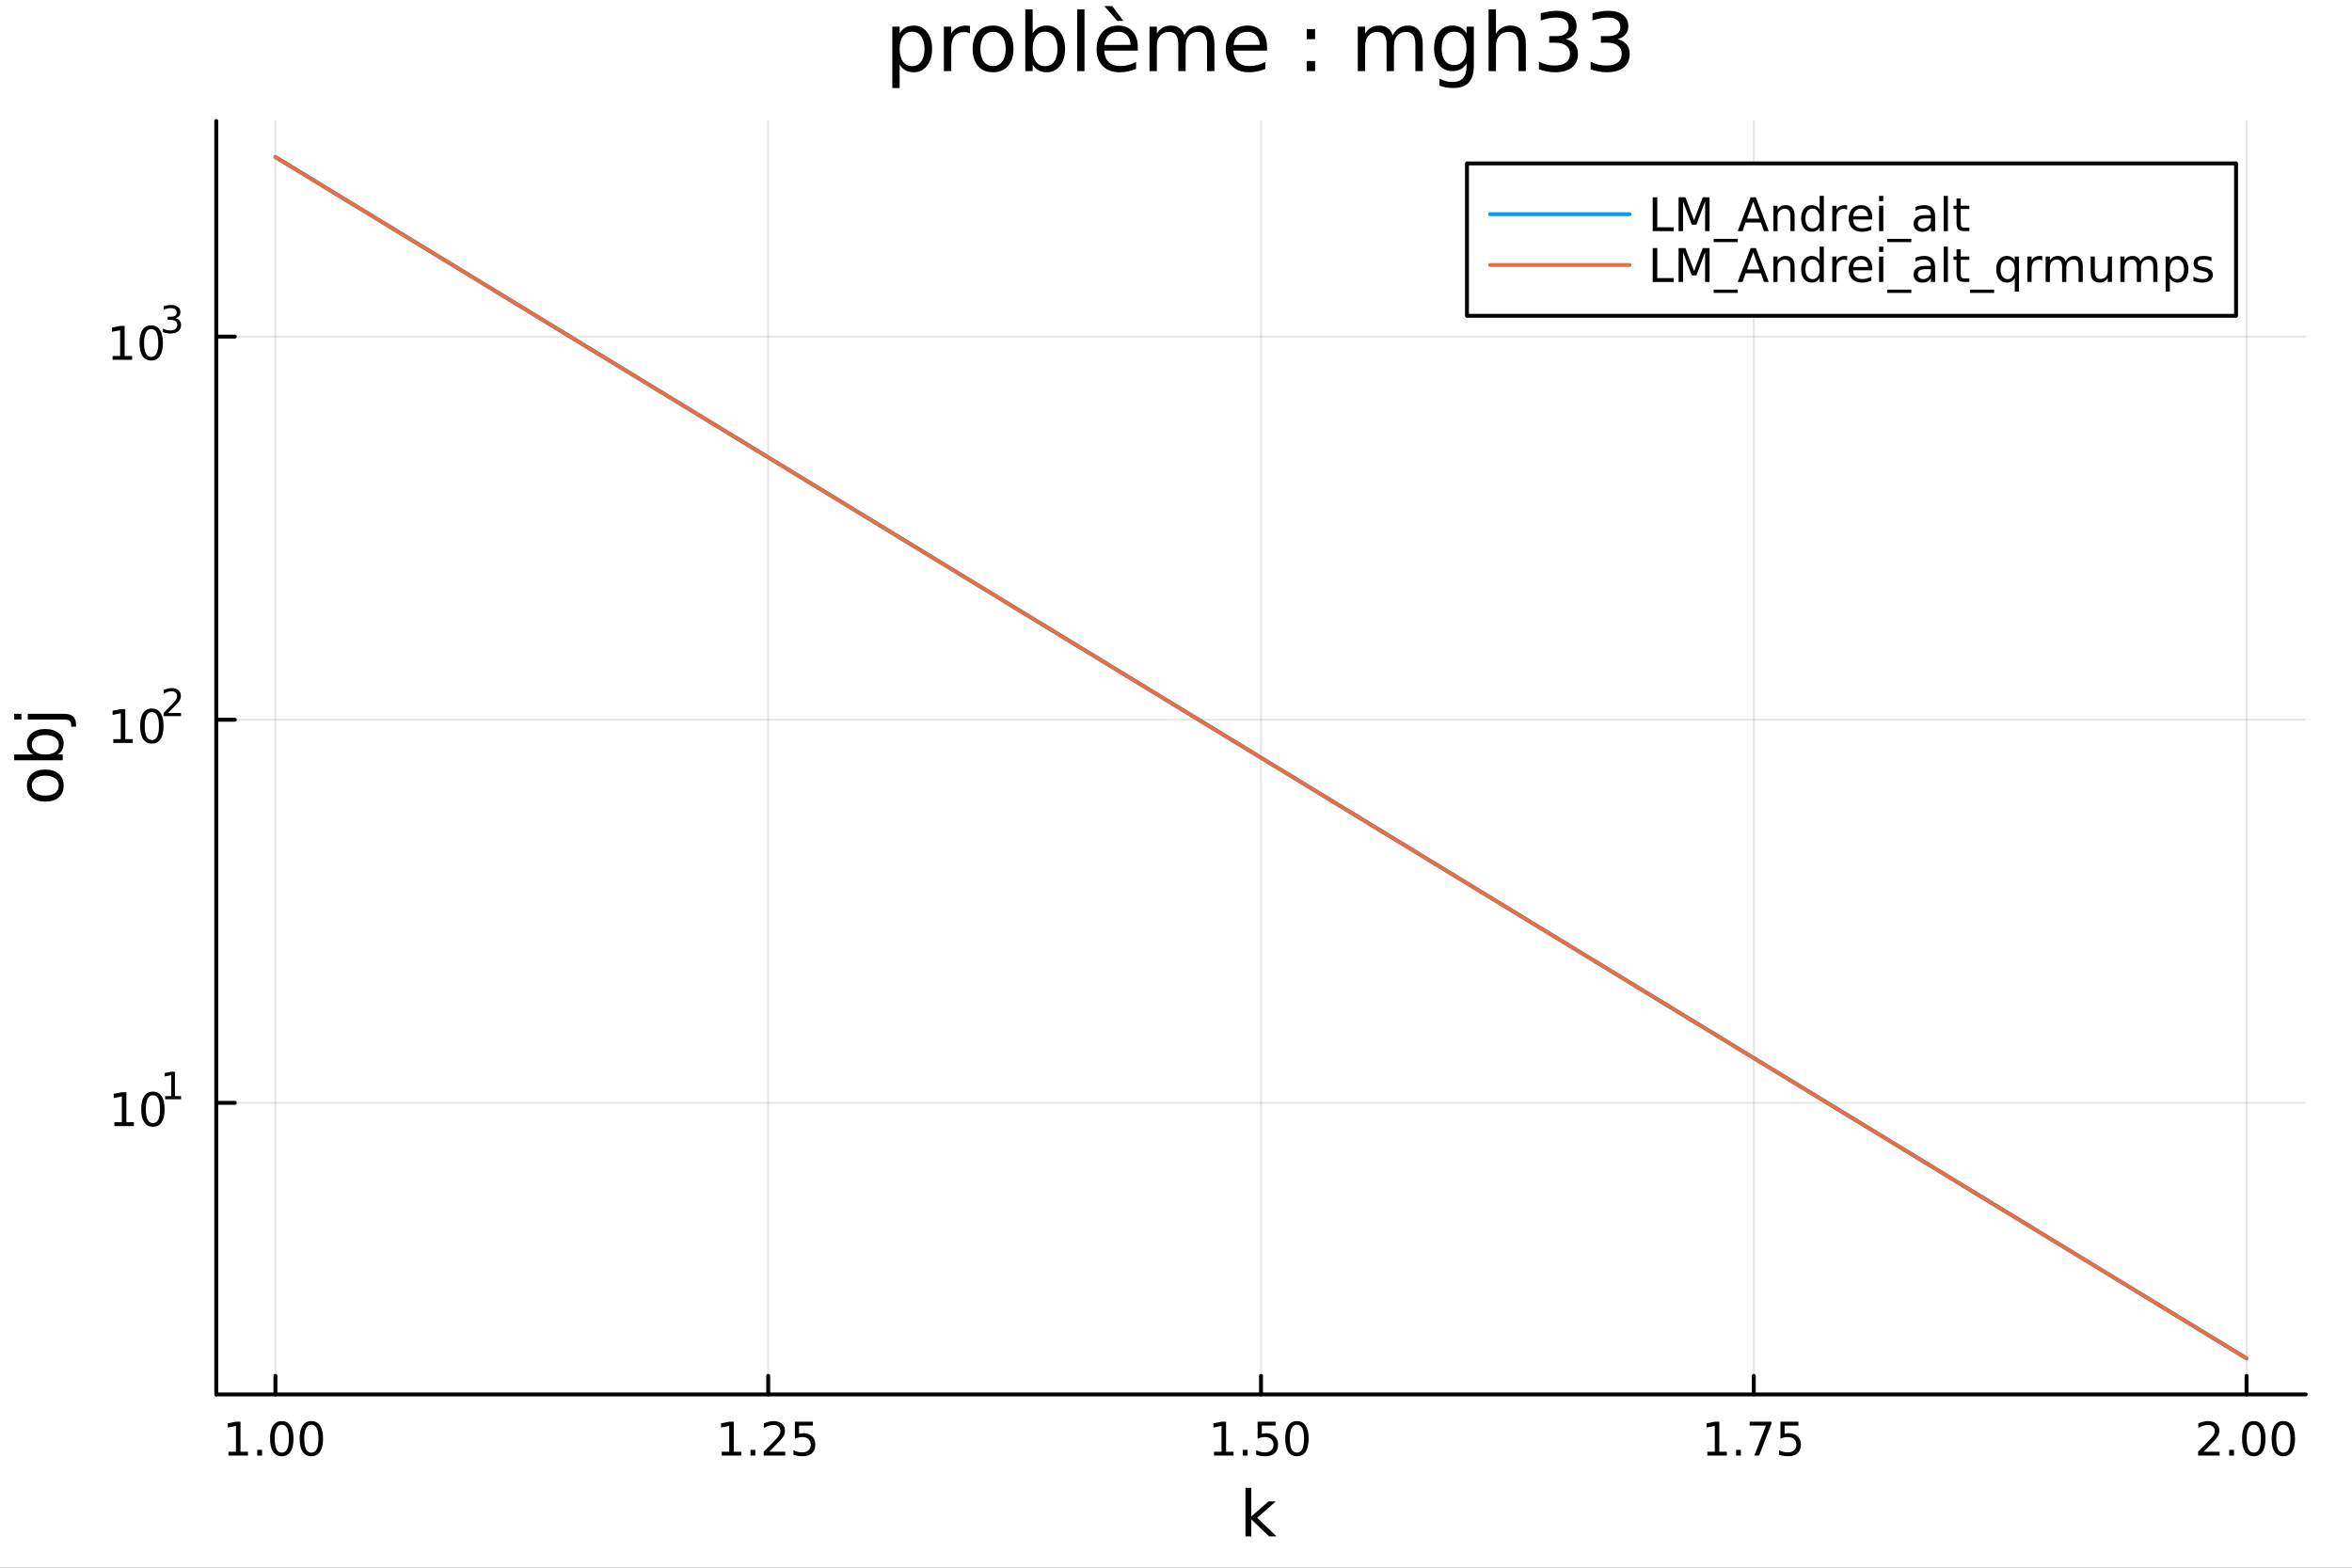 <?xml version="1.0" encoding="utf-8"?>
<svg xmlns="http://www.w3.org/2000/svg" xmlns:xlink="http://www.w3.org/1999/xlink" width="600" height="400" viewBox="0 0 2400 1600">
<rect x="0" y="0" width="2400" height="1600" fill="#333333" stroke="none"/>
<defs>
  <clipPath id="clip050">
    <rect x="0" y="0" width="2400" height="1600"/>
  </clipPath>
</defs>
<path clip-path="url(#clip050)" d="M0 1600 L2400 1600 L2400 0 L0 0  Z" fill="#ffffff" fill-rule="evenodd" fill-opacity="1"/>
<defs>
  <clipPath id="clip051">
    <rect x="480" y="0" width="1681" height="1600"/>
  </clipPath>
</defs>
<path clip-path="url(#clip050)" d="M220.716 1423.18 L2352.76 1423.18 L2352.76 123.472 L220.716 123.472  Z" fill="#ffffff" fill-rule="evenodd" fill-opacity="1"/>
<defs>
  <clipPath id="clip052">
    <rect x="220" y="123" width="2133" height="1301"/>
  </clipPath>
</defs>
<polyline clip-path="url(#clip052)" style="stroke:#000000; stroke-linecap:round; stroke-linejoin:round; stroke-width:2; stroke-opacity:0.1; fill:none" points="281.056,1423.18 281.056,123.472 "/>
<polyline clip-path="url(#clip052)" style="stroke:#000000; stroke-linecap:round; stroke-linejoin:round; stroke-width:2; stroke-opacity:0.1; fill:none" points="783.896,1423.18 783.896,123.472 "/>
<polyline clip-path="url(#clip052)" style="stroke:#000000; stroke-linecap:round; stroke-linejoin:round; stroke-width:2; stroke-opacity:0.1; fill:none" points="1286.74,1423.18 1286.74,123.472 "/>
<polyline clip-path="url(#clip052)" style="stroke:#000000; stroke-linecap:round; stroke-linejoin:round; stroke-width:2; stroke-opacity:0.1; fill:none" points="1789.58,1423.18 1789.58,123.472 "/>
<polyline clip-path="url(#clip052)" style="stroke:#000000; stroke-linecap:round; stroke-linejoin:round; stroke-width:2; stroke-opacity:0.1; fill:none" points="2292.42,1423.18 2292.42,123.472 "/>
<polyline clip-path="url(#clip050)" style="stroke:#000000; stroke-linecap:round; stroke-linejoin:round; stroke-width:4; stroke-opacity:1; fill:none" points="220.716,1423.18 2352.76,1423.18 "/>
<polyline clip-path="url(#clip050)" style="stroke:#000000; stroke-linecap:round; stroke-linejoin:round; stroke-width:4; stroke-opacity:1; fill:none" points="281.056,1423.18 281.056,1404.28 "/>
<polyline clip-path="url(#clip050)" style="stroke:#000000; stroke-linecap:round; stroke-linejoin:round; stroke-width:4; stroke-opacity:1; fill:none" points="783.896,1423.18 783.896,1404.28 "/>
<polyline clip-path="url(#clip050)" style="stroke:#000000; stroke-linecap:round; stroke-linejoin:round; stroke-width:4; stroke-opacity:1; fill:none" points="1286.74,1423.18 1286.74,1404.28 "/>
<polyline clip-path="url(#clip050)" style="stroke:#000000; stroke-linecap:round; stroke-linejoin:round; stroke-width:4; stroke-opacity:1; fill:none" points="1789.58,1423.18 1789.58,1404.28 "/>
<polyline clip-path="url(#clip050)" style="stroke:#000000; stroke-linecap:round; stroke-linejoin:round; stroke-width:4; stroke-opacity:1; fill:none" points="2292.42,1423.18 2292.42,1404.28 "/>
<path clip-path="url(#clip050)" d="M233.128 1481.64 L240.767 1481.64 L240.767 1455.28 L232.457 1456.95 L232.457 1452.69 L240.721 1451.02 L245.397 1451.02 L245.397 1481.64 L253.036 1481.64 L253.036 1485.58 L233.128 1485.58 L233.128 1481.64 Z" fill="#000000" fill-rule="nonzero" fill-opacity="1" /><path clip-path="url(#clip050)" d="M262.48 1479.7 L267.364 1479.7 L267.364 1485.58 L262.48 1485.58 L262.48 1479.7 Z" fill="#000000" fill-rule="nonzero" fill-opacity="1" /><path clip-path="url(#clip050)" d="M287.549 1454.1 Q283.938 1454.1 282.11 1457.66 Q280.304 1461.2 280.304 1468.33 Q280.304 1475.44 282.11 1479.01 Q283.938 1482.55 287.549 1482.55 Q291.184 1482.55 292.989 1479.01 Q294.818 1475.44 294.818 1468.33 Q294.818 1461.2 292.989 1457.66 Q291.184 1454.1 287.549 1454.1 M287.549 1450.39 Q293.359 1450.39 296.415 1455 Q299.494 1459.58 299.494 1468.33 Q299.494 1477.06 296.415 1481.67 Q293.359 1486.25 287.549 1486.25 Q281.739 1486.25 278.66 1481.67 Q275.605 1477.06 275.605 1468.33 Q275.605 1459.58 278.66 1455 Q281.739 1450.39 287.549 1450.39 Z" fill="#000000" fill-rule="nonzero" fill-opacity="1" /><path clip-path="url(#clip050)" d="M317.711 1454.1 Q314.1 1454.1 312.271 1457.66 Q310.466 1461.2 310.466 1468.33 Q310.466 1475.44 312.271 1479.01 Q314.1 1482.55 317.711 1482.55 Q321.345 1482.55 323.151 1479.01 Q324.98 1475.44 324.98 1468.33 Q324.98 1461.2 323.151 1457.66 Q321.345 1454.1 317.711 1454.1 M317.711 1450.39 Q323.521 1450.39 326.577 1455 Q329.656 1459.58 329.656 1468.33 Q329.656 1477.06 326.577 1481.67 Q323.521 1486.25 317.711 1486.25 Q311.901 1486.25 308.822 1481.67 Q305.767 1477.06 305.767 1468.33 Q305.767 1459.58 308.822 1455 Q311.901 1450.39 317.711 1450.39 Z" fill="#000000" fill-rule="nonzero" fill-opacity="1" /><path clip-path="url(#clip050)" d="M736.466 1481.64 L744.105 1481.64 L744.105 1455.28 L735.794 1456.95 L735.794 1452.69 L744.058 1451.02 L748.734 1451.02 L748.734 1481.64 L756.373 1481.64 L756.373 1485.58 L736.466 1485.58 L736.466 1481.64 Z" fill="#000000" fill-rule="nonzero" fill-opacity="1" /><path clip-path="url(#clip050)" d="M765.817 1479.7 L770.702 1479.7 L770.702 1485.58 L765.817 1485.58 L765.817 1479.7 Z" fill="#000000" fill-rule="nonzero" fill-opacity="1" /><path clip-path="url(#clip050)" d="M784.915 1481.64 L801.234 1481.64 L801.234 1485.58 L779.29 1485.58 L779.29 1481.64 Q781.952 1478.89 786.535 1474.26 Q791.141 1469.61 792.322 1468.27 Q794.567 1465.74 795.447 1464.01 Q796.35 1462.25 796.35 1460.56 Q796.35 1457.8 794.405 1456.07 Q792.484 1454.33 789.382 1454.33 Q787.183 1454.33 784.729 1455.09 Q782.299 1455.86 779.521 1457.41 L779.521 1452.69 Q782.345 1451.55 784.799 1450.97 Q787.252 1450.39 789.289 1450.39 Q794.66 1450.39 797.854 1453.08 Q801.049 1455.77 801.049 1460.26 Q801.049 1462.39 800.238 1464.31 Q799.451 1466.2 797.345 1468.8 Q796.766 1469.47 793.664 1472.69 Q790.563 1475.88 784.915 1481.64 Z" fill="#000000" fill-rule="nonzero" fill-opacity="1" /><path clip-path="url(#clip050)" d="M811.095 1451.02 L829.451 1451.02 L829.451 1454.96 L815.377 1454.96 L815.377 1463.43 Q816.396 1463.08 817.414 1462.92 Q818.433 1462.73 819.451 1462.73 Q825.238 1462.73 828.618 1465.9 Q831.998 1469.08 831.998 1474.49 Q831.998 1480.07 828.525 1483.17 Q825.053 1486.25 818.734 1486.25 Q816.558 1486.25 814.289 1485.88 Q812.044 1485.51 809.637 1484.77 L809.637 1480.07 Q811.72 1481.2 813.942 1481.76 Q816.164 1482.32 818.641 1482.32 Q822.646 1482.32 824.984 1480.21 Q827.322 1478.1 827.322 1474.49 Q827.322 1470.88 824.984 1468.77 Q822.646 1466.67 818.641 1466.67 Q816.766 1466.67 814.891 1467.08 Q813.039 1467.5 811.095 1468.38 L811.095 1451.02 Z" fill="#000000" fill-rule="nonzero" fill-opacity="1" /><path clip-path="url(#clip050)" d="M1238.81 1481.64 L1246.45 1481.64 L1246.45 1455.28 L1238.14 1456.95 L1238.14 1452.69 L1246.4 1451.02 L1251.08 1451.02 L1251.08 1481.64 L1258.72 1481.64 L1258.72 1485.58 L1238.81 1485.58 L1238.81 1481.64 Z" fill="#000000" fill-rule="nonzero" fill-opacity="1" /><path clip-path="url(#clip050)" d="M1268.16 1479.7 L1273.04 1479.7 L1273.04 1485.58 L1268.16 1485.58 L1268.16 1479.7 Z" fill="#000000" fill-rule="nonzero" fill-opacity="1" /><path clip-path="url(#clip050)" d="M1283.28 1451.02 L1301.63 1451.02 L1301.63 1454.96 L1287.56 1454.96 L1287.56 1463.43 Q1288.58 1463.08 1289.59 1462.92 Q1290.61 1462.73 1291.63 1462.73 Q1297.42 1462.73 1300.8 1465.9 Q1304.18 1469.08 1304.18 1474.49 Q1304.18 1480.07 1300.71 1483.17 Q1297.23 1486.25 1290.91 1486.25 Q1288.74 1486.25 1286.47 1485.88 Q1284.22 1485.51 1281.82 1484.77 L1281.82 1480.07 Q1283.9 1481.2 1286.12 1481.76 Q1288.34 1482.32 1290.82 1482.32 Q1294.83 1482.32 1297.16 1480.21 Q1299.5 1478.1 1299.5 1474.49 Q1299.5 1470.88 1297.16 1468.77 Q1294.83 1466.67 1290.82 1466.67 Q1288.95 1466.67 1287.07 1467.08 Q1285.22 1467.5 1283.28 1468.38 L1283.28 1451.02 Z" fill="#000000" fill-rule="nonzero" fill-opacity="1" /><path clip-path="url(#clip050)" d="M1323.39 1454.1 Q1319.78 1454.1 1317.95 1457.66 Q1316.15 1461.2 1316.15 1468.33 Q1316.15 1475.44 1317.95 1479.01 Q1319.78 1482.55 1323.39 1482.55 Q1327.02 1482.55 1328.83 1479.01 Q1330.66 1475.44 1330.66 1468.33 Q1330.66 1461.2 1328.83 1457.66 Q1327.02 1454.1 1323.39 1454.1 M1323.39 1450.39 Q1329.2 1450.39 1332.26 1455 Q1335.33 1459.58 1335.33 1468.33 Q1335.33 1477.06 1332.26 1481.67 Q1329.2 1486.25 1323.39 1486.25 Q1317.58 1486.25 1314.5 1481.67 Q1311.45 1477.06 1311.45 1468.33 Q1311.45 1459.58 1314.5 1455 Q1317.58 1450.39 1323.39 1450.39 Z" fill="#000000" fill-rule="nonzero" fill-opacity="1" /><path clip-path="url(#clip050)" d="M1742.15 1481.64 L1749.78 1481.64 L1749.78 1455.28 L1741.47 1456.95 L1741.47 1452.69 L1749.74 1451.02 L1754.41 1451.02 L1754.41 1481.64 L1762.05 1481.64 L1762.05 1485.58 L1742.15 1485.58 L1742.15 1481.64 Z" fill="#000000" fill-rule="nonzero" fill-opacity="1" /><path clip-path="url(#clip050)" d="M1771.5 1479.7 L1776.38 1479.7 L1776.38 1485.58 L1771.5 1485.58 L1771.5 1479.7 Z" fill="#000000" fill-rule="nonzero" fill-opacity="1" /><path clip-path="url(#clip050)" d="M1785.39 1451.02 L1807.61 1451.02 L1807.61 1453.01 L1795.06 1485.58 L1790.18 1485.58 L1801.98 1454.96 L1785.39 1454.96 L1785.39 1451.02 Z" fill="#000000" fill-rule="nonzero" fill-opacity="1" /><path clip-path="url(#clip050)" d="M1816.77 1451.02 L1835.13 1451.02 L1835.13 1454.96 L1821.06 1454.96 L1821.06 1463.43 Q1822.08 1463.08 1823.09 1462.92 Q1824.11 1462.73 1825.13 1462.73 Q1830.92 1462.73 1834.3 1465.9 Q1837.68 1469.08 1837.68 1474.49 Q1837.68 1480.07 1834.2 1483.17 Q1830.73 1486.25 1824.41 1486.25 Q1822.24 1486.25 1819.97 1485.88 Q1817.72 1485.51 1815.32 1484.77 L1815.32 1480.07 Q1817.4 1481.2 1819.62 1481.76 Q1821.84 1482.32 1824.32 1482.32 Q1828.33 1482.32 1830.66 1480.21 Q1833 1478.1 1833 1474.49 Q1833 1470.88 1830.66 1468.77 Q1828.33 1466.67 1824.32 1466.67 Q1822.45 1466.67 1820.57 1467.08 Q1818.72 1467.5 1816.77 1468.38 L1816.77 1451.02 Z" fill="#000000" fill-rule="nonzero" fill-opacity="1" /><path clip-path="url(#clip050)" d="M2248.57 1481.64 L2264.89 1481.64 L2264.89 1485.58 L2242.95 1485.58 L2242.95 1481.64 Q2245.61 1478.89 2250.19 1474.26 Q2254.8 1469.61 2255.98 1468.27 Q2258.23 1465.74 2259.11 1464.01 Q2260.01 1462.25 2260.01 1460.56 Q2260.01 1457.8 2258.06 1456.07 Q2256.14 1454.33 2253.04 1454.33 Q2250.84 1454.33 2248.39 1455.09 Q2245.96 1455.86 2243.18 1457.41 L2243.18 1452.69 Q2246 1451.55 2248.46 1450.97 Q2250.91 1450.39 2252.95 1450.39 Q2258.32 1450.39 2261.51 1453.08 Q2264.71 1455.77 2264.71 1460.26 Q2264.71 1462.39 2263.9 1464.31 Q2263.11 1466.2 2261 1468.8 Q2260.42 1469.47 2257.32 1472.69 Q2254.22 1475.88 2248.57 1481.64 Z" fill="#000000" fill-rule="nonzero" fill-opacity="1" /><path clip-path="url(#clip050)" d="M2274.71 1479.7 L2279.59 1479.7 L2279.59 1485.58 L2274.71 1485.58 L2274.71 1479.7 Z" fill="#000000" fill-rule="nonzero" fill-opacity="1" /><path clip-path="url(#clip050)" d="M2299.78 1454.1 Q2296.17 1454.1 2294.34 1457.66 Q2292.53 1461.2 2292.53 1468.33 Q2292.53 1475.44 2294.34 1479.01 Q2296.17 1482.55 2299.78 1482.55 Q2303.41 1482.55 2305.22 1479.01 Q2307.04 1475.44 2307.04 1468.33 Q2307.04 1461.2 2305.22 1457.66 Q2303.41 1454.1 2299.78 1454.1 M2299.78 1450.39 Q2305.59 1450.39 2308.64 1455 Q2311.72 1459.58 2311.72 1468.33 Q2311.72 1477.06 2308.64 1481.67 Q2305.59 1486.25 2299.78 1486.25 Q2293.97 1486.25 2290.89 1481.67 Q2287.83 1477.06 2287.83 1468.33 Q2287.83 1459.58 2290.89 1455 Q2293.97 1450.39 2299.78 1450.39 Z" fill="#000000" fill-rule="nonzero" fill-opacity="1" /><path clip-path="url(#clip050)" d="M2329.94 1454.1 Q2326.33 1454.1 2324.5 1457.66 Q2322.69 1461.2 2322.69 1468.33 Q2322.69 1475.44 2324.5 1479.01 Q2326.33 1482.55 2329.94 1482.55 Q2333.57 1482.55 2335.38 1479.01 Q2337.21 1475.44 2337.21 1468.33 Q2337.21 1461.2 2335.38 1457.66 Q2333.57 1454.1 2329.94 1454.1 M2329.94 1450.39 Q2335.75 1450.39 2338.8 1455 Q2341.88 1459.58 2341.88 1468.33 Q2341.88 1477.06 2338.8 1481.67 Q2335.75 1486.25 2329.94 1486.25 Q2324.13 1486.25 2321.05 1481.67 Q2317.99 1477.06 2317.99 1468.33 Q2317.99 1459.58 2321.05 1455 Q2324.13 1450.39 2329.94 1450.39 Z" fill="#000000" fill-rule="nonzero" fill-opacity="1" /><path clip-path="url(#clip050)" d="M1270.92 1518.52 L1276.81 1518.52 L1276.81 1547.77 L1294.28 1532.4 L1301.76 1532.4 L1282.85 1549.07 L1302.55 1568.04 L1294.92 1568.04 L1276.81 1550.63 L1276.81 1568.04 L1270.92 1568.04 L1270.92 1518.52 Z" fill="#000000" fill-rule="nonzero" fill-opacity="1" /><polyline clip-path="url(#clip052)" style="stroke:#000000; stroke-linecap:round; stroke-linejoin:round; stroke-width:2; stroke-opacity:0.1; fill:none" points="220.716,1125.58 2352.76,1125.58 "/>
<polyline clip-path="url(#clip052)" style="stroke:#000000; stroke-linecap:round; stroke-linejoin:round; stroke-width:2; stroke-opacity:0.1; fill:none" points="220.716,734.558 2352.76,734.558 "/>
<polyline clip-path="url(#clip052)" style="stroke:#000000; stroke-linecap:round; stroke-linejoin:round; stroke-width:2; stroke-opacity:0.1; fill:none" points="220.716,343.538 2352.76,343.538 "/>
<polyline clip-path="url(#clip050)" style="stroke:#000000; stroke-linecap:round; stroke-linejoin:round; stroke-width:4; stroke-opacity:1; fill:none" points="220.716,1423.18 220.716,123.472 "/>
<polyline clip-path="url(#clip050)" style="stroke:#000000; stroke-linecap:round; stroke-linejoin:round; stroke-width:4; stroke-opacity:1; fill:none" points="220.716,1125.58 239.613,1125.58 "/>
<polyline clip-path="url(#clip050)" style="stroke:#000000; stroke-linecap:round; stroke-linejoin:round; stroke-width:4; stroke-opacity:1; fill:none" points="220.716,734.558 239.613,734.558 "/>
<polyline clip-path="url(#clip050)" style="stroke:#000000; stroke-linecap:round; stroke-linejoin:round; stroke-width:4; stroke-opacity:1; fill:none" points="220.716,343.538 239.613,343.538 "/>
<path clip-path="url(#clip050)" d="M116.699 1145.37 L124.338 1145.37 L124.338 1119.01 L116.028 1120.67 L116.028 1116.41 L124.292 1114.75 L128.968 1114.75 L128.968 1145.37 L136.607 1145.37 L136.607 1149.31 L116.699 1149.31 L116.699 1145.37 Z" fill="#000000" fill-rule="nonzero" fill-opacity="1" /><path clip-path="url(#clip050)" d="M156.051 1117.83 Q152.44 1117.83 150.611 1121.39 Q148.806 1124.93 148.806 1132.06 Q148.806 1139.17 150.611 1142.73 Q152.44 1146.27 156.051 1146.27 Q159.685 1146.27 161.491 1142.73 Q163.32 1139.17 163.32 1132.06 Q163.32 1124.93 161.491 1121.39 Q159.685 1117.83 156.051 1117.83 M156.051 1114.12 Q161.861 1114.12 164.917 1118.73 Q167.995 1123.31 167.995 1132.06 Q167.995 1140.79 164.917 1145.39 Q161.861 1149.98 156.051 1149.98 Q150.241 1149.98 147.162 1145.39 Q144.107 1140.79 144.107 1132.06 Q144.107 1123.31 147.162 1118.73 Q150.241 1114.12 156.051 1114.12 Z" fill="#000000" fill-rule="nonzero" fill-opacity="1" /><path clip-path="url(#clip050)" d="M168.541 1118.7 L174.747 1118.7 L174.747 1097.28 L167.995 1098.63 L167.995 1095.17 L174.71 1093.82 L178.509 1093.82 L178.509 1118.7 L184.716 1118.7 L184.716 1121.9 L168.541 1121.9 L168.541 1118.7 Z" fill="#000000" fill-rule="nonzero" fill-opacity="1" /><path clip-path="url(#clip050)" d="M115.59 754.351 L123.229 754.351 L123.229 727.985 L114.918 729.652 L114.918 725.393 L123.182 723.726 L127.858 723.726 L127.858 754.351 L135.497 754.351 L135.497 758.286 L115.59 758.286 L115.59 754.351 Z" fill="#000000" fill-rule="nonzero" fill-opacity="1" /><path clip-path="url(#clip050)" d="M154.941 726.805 Q151.33 726.805 149.502 730.369 Q147.696 733.911 147.696 741.041 Q147.696 748.147 149.502 751.712 Q151.33 755.254 154.941 755.254 Q158.576 755.254 160.381 751.712 Q162.21 748.147 162.21 741.041 Q162.21 733.911 160.381 730.369 Q158.576 726.805 154.941 726.805 M154.941 723.101 Q160.752 723.101 163.807 727.707 Q166.886 732.291 166.886 741.041 Q166.886 749.767 163.807 754.374 Q160.752 758.957 154.941 758.957 Q149.131 758.957 146.053 754.374 Q142.997 749.767 142.997 741.041 Q142.997 732.291 146.053 727.707 Q149.131 723.101 154.941 723.101 Z" fill="#000000" fill-rule="nonzero" fill-opacity="1" /><path clip-path="url(#clip050)" d="M171.456 727.678 L184.716 727.678 L184.716 730.876 L166.886 730.876 L166.886 727.678 Q169.049 725.44 172.773 721.679 Q176.515 717.898 177.475 716.807 Q179.299 714.757 180.014 713.347 Q180.747 711.917 180.747 710.544 Q180.747 708.306 179.167 706.896 Q177.606 705.485 175.086 705.485 Q173.299 705.485 171.306 706.106 Q169.331 706.726 167.074 707.986 L167.074 704.15 Q169.368 703.228 171.362 702.758 Q173.356 702.288 175.011 702.288 Q179.374 702.288 181.97 704.469 Q184.565 706.651 184.565 710.3 Q184.565 712.03 183.907 713.591 Q183.267 715.133 181.556 717.24 Q181.086 717.785 178.565 720.4 Q176.045 722.995 171.456 727.678 Z" fill="#000000" fill-rule="nonzero" fill-opacity="1" /><path clip-path="url(#clip050)" d="M114.931 363.33 L122.57 363.33 L122.57 336.965 L114.26 338.631 L114.26 334.372 L122.524 332.705 L127.2 332.705 L127.2 363.33 L134.839 363.33 L134.839 367.265 L114.931 367.265 L114.931 363.33 Z" fill="#000000" fill-rule="nonzero" fill-opacity="1" /><path clip-path="url(#clip050)" d="M154.283 335.784 Q150.672 335.784 148.843 339.349 Q147.038 342.89 147.038 350.02 Q147.038 357.126 148.843 360.691 Q150.672 364.233 154.283 364.233 Q157.917 364.233 159.723 360.691 Q161.552 357.126 161.552 350.02 Q161.552 342.89 159.723 339.349 Q157.917 335.784 154.283 335.784 M154.283 332.08 Q160.093 332.08 163.149 336.687 Q166.227 341.27 166.227 350.02 Q166.227 358.747 163.149 363.353 Q160.093 367.937 154.283 367.937 Q148.473 367.937 145.394 363.353 Q142.339 358.747 142.339 350.02 Q142.339 341.27 145.394 336.687 Q148.473 332.08 154.283 332.08 Z" fill="#000000" fill-rule="nonzero" fill-opacity="1" /><path clip-path="url(#clip050)" d="M178.923 324.715 Q181.65 325.298 183.173 327.141 Q184.716 328.984 184.716 331.692 Q184.716 335.849 181.857 338.125 Q178.998 340.4 173.732 340.4 Q171.964 340.4 170.083 340.043 Q168.221 339.704 166.227 339.009 L166.227 335.341 Q167.807 336.263 169.688 336.733 Q171.569 337.203 173.619 337.203 Q177.192 337.203 179.054 335.792 Q180.935 334.382 180.935 331.692 Q180.935 329.21 179.186 327.818 Q177.456 326.407 174.352 326.407 L171.08 326.407 L171.08 323.285 L174.503 323.285 Q177.305 323.285 178.791 322.176 Q180.277 321.047 180.277 318.941 Q180.277 316.778 178.735 315.63 Q177.211 314.464 174.352 314.464 Q172.791 314.464 171.005 314.803 Q169.218 315.141 167.074 315.856 L167.074 312.471 Q169.237 311.869 171.117 311.568 Q173.017 311.267 174.691 311.267 Q179.017 311.267 181.537 313.242 Q184.057 315.198 184.057 318.546 Q184.057 320.878 182.722 322.495 Q181.387 324.094 178.923 324.715 Z" fill="#000000" fill-rule="nonzero" fill-opacity="1" /><path clip-path="url(#clip050)" d="M32.462 801.797 Q32.462 806.507 36.154 809.244 Q39.815 811.982 46.212 811.982 Q52.609 811.982 56.302 809.276 Q59.962 806.539 59.962 801.797 Q59.962 797.118 56.27 794.381 Q52.578 791.643 46.212 791.643 Q39.878 791.643 36.186 794.381 Q32.462 797.118 32.462 801.797 M27.497 801.797 Q27.497 794.158 32.462 789.797 Q37.427 785.437 46.212 785.437 Q54.965 785.437 59.962 789.797 Q64.927 794.158 64.927 801.797 Q64.927 809.467 59.962 813.828 Q54.965 818.156 46.212 818.156 Q37.427 818.156 32.462 813.828 Q27.497 809.467 27.497 801.797 Z" fill="#000000" fill-rule="nonzero" fill-opacity="1" /><path clip-path="url(#clip050)" d="M46.212 750.139 Q39.751 750.139 36.09 752.812 Q32.398 755.454 32.398 760.101 Q32.398 764.748 36.09 767.422 Q39.751 770.064 46.212 770.064 Q52.673 770.064 56.365 767.422 Q60.026 764.748 60.026 760.101 Q60.026 755.454 56.365 752.812 Q52.673 750.139 46.212 750.139 M33.767 770.064 Q30.584 768.218 29.056 765.417 Q27.497 762.584 27.497 758.669 Q27.497 752.176 32.653 748.134 Q37.809 744.06 46.212 744.06 Q54.615 744.06 59.771 748.134 Q64.927 752.176 64.927 758.669 Q64.927 762.584 63.399 765.417 Q61.84 768.218 58.657 770.064 L64.004 770.064 L64.004 775.952 L14.479 775.952 L14.479 770.064 L33.767 770.064 Z" fill="#000000" fill-rule="nonzero" fill-opacity="1" /><path clip-path="url(#clip050)" d="M28.356 734.352 L28.356 728.495 L64.641 728.495 Q71.452 728.495 74.508 731.105 Q77.563 733.684 77.563 739.445 L77.563 741.673 L72.598 741.673 L72.598 740.113 Q72.598 736.771 71.038 735.561 Q69.51 734.352 64.641 734.352 L28.356 734.352 M14.479 734.352 L14.479 728.495 L21.895 728.495 L21.895 734.352 L14.479 734.352 Z" fill="#000000" fill-rule="nonzero" fill-opacity="1" /><path clip-path="url(#clip050)" d="M918.002 65.77 L918.002 89.833 L910.508 89.833 L910.508 27.206 L918.002 27.206 L918.002 34.092 Q920.352 30.041 923.916 28.097 Q927.522 26.112 932.504 26.112 Q940.768 26.112 945.913 32.675 Q951.098 39.237 951.098 49.931 Q951.098 60.626 945.913 67.188 Q940.768 73.751 932.504 73.751 Q927.522 73.751 923.916 71.806 Q920.352 69.821 918.002 65.77 M943.361 49.931 Q943.361 41.708 939.958 37.05 Q936.596 32.35 930.681 32.35 Q924.767 32.35 921.364 37.05 Q918.002 41.708 918.002 49.931 Q918.002 58.155 921.364 62.854 Q924.767 67.512 930.681 67.512 Q936.596 67.512 939.958 62.854 Q943.361 58.155 943.361 49.931 Z" fill="#000000" fill-rule="nonzero" fill-opacity="1" /><path clip-path="url(#clip050)" d="M989.744 34.173 Q988.488 33.444 986.989 33.12 Q985.531 32.756 983.748 32.756 Q977.429 32.756 974.026 36.888 Q970.664 40.979 970.664 48.676 L970.664 72.576 L963.17 72.576 L963.17 27.206 L970.664 27.206 L970.664 34.254 Q973.013 30.122 976.781 28.138 Q980.548 26.112 985.936 26.112 Q986.705 26.112 987.637 26.234 Q988.569 26.315 989.703 26.517 L989.744 34.173 Z" fill="#000000" fill-rule="nonzero" fill-opacity="1" /><path clip-path="url(#clip050)" d="M1013.32 32.431 Q1007.32 32.431 1003.84 37.131 Q1000.36 41.789 1000.36 49.931 Q1000.36 58.074 1003.8 62.773 Q1007.28 67.431 1013.32 67.431 Q1019.27 67.431 1022.76 62.732 Q1026.24 58.033 1026.24 49.931 Q1026.24 41.87 1022.76 37.171 Q1019.27 32.431 1013.32 32.431 M1013.32 26.112 Q1023.04 26.112 1028.59 32.431 Q1034.14 38.751 1034.14 49.931 Q1034.14 61.071 1028.59 67.431 Q1023.04 73.751 1013.32 73.751 Q1003.56 73.751 998.008 67.431 Q992.498 61.071 992.498 49.931 Q992.498 38.751 998.008 32.431 Q1003.56 26.112 1013.32 26.112 Z" fill="#000000" fill-rule="nonzero" fill-opacity="1" /><path clip-path="url(#clip050)" d="M1079.07 49.931 Q1079.07 41.708 1075.66 37.05 Q1072.3 32.35 1066.39 32.35 Q1060.47 32.35 1057.07 37.05 Q1053.71 41.708 1053.71 49.931 Q1053.71 58.155 1057.07 62.854 Q1060.47 67.512 1066.39 67.512 Q1072.3 67.512 1075.66 62.854 Q1079.07 58.155 1079.07 49.931 M1053.71 34.092 Q1056.06 30.041 1059.62 28.097 Q1063.23 26.112 1068.21 26.112 Q1076.47 26.112 1081.62 32.675 Q1086.8 39.237 1086.8 49.931 Q1086.8 60.626 1081.62 67.188 Q1076.47 73.751 1068.21 73.751 Q1063.23 73.751 1059.62 71.806 Q1056.06 69.821 1053.71 65.77 L1053.71 72.576 L1046.21 72.576 L1046.21 9.544 L1053.71 9.544 L1053.71 34.092 Z" fill="#000000" fill-rule="nonzero" fill-opacity="1" /><path clip-path="url(#clip050)" d="M1099.16 9.544 L1106.61 9.544 L1106.61 72.576 L1099.16 72.576 L1099.16 9.544 Z" fill="#000000" fill-rule="nonzero" fill-opacity="1" /><path clip-path="url(#clip050)" d="M1161.02 48.028 L1161.02 51.673 L1126.75 51.673 Q1127.23 59.37 1131.36 63.421 Q1135.54 67.431 1142.95 67.431 Q1147.24 67.431 1151.25 66.378 Q1155.3 65.325 1159.27 63.218 L1159.27 70.267 Q1155.26 71.968 1151.05 72.86 Q1146.84 73.751 1142.5 73.751 Q1131.65 73.751 1125.29 67.431 Q1118.97 61.112 1118.97 50.337 Q1118.97 39.197 1124.96 32.675 Q1131 26.112 1141.21 26.112 Q1150.36 26.112 1155.67 32.026 Q1161.02 37.9 1161.02 48.028 M1153.56 45.84 Q1153.48 39.723 1150.12 36.077 Q1146.8 32.431 1141.29 32.431 Q1135.05 32.431 1131.28 35.956 Q1127.56 39.48 1126.99 45.88 L1153.56 45.84 M1134.89 6.222 L1146.31 21.373 L1140.11 21.373 L1126.91 6.222 L1134.89 6.222 Z" fill="#000000" fill-rule="nonzero" fill-opacity="1" /><path clip-path="url(#clip050)" d="M1208.57 35.915 Q1211.37 30.892 1215.26 28.502 Q1219.15 26.112 1224.41 26.112 Q1231.5 26.112 1235.35 31.095 Q1239.2 36.037 1239.2 45.192 L1239.2 72.576 L1231.7 72.576 L1231.7 45.435 Q1231.7 38.913 1229.4 35.753 Q1227.09 32.594 1222.35 32.594 Q1216.55 32.594 1213.19 36.442 Q1209.83 40.29 1209.83 46.934 L1209.83 72.576 L1202.34 72.576 L1202.34 45.435 Q1202.34 38.873 1200.03 35.753 Q1197.72 32.594 1192.9 32.594 Q1187.18 32.594 1183.82 36.482 Q1180.46 40.331 1180.46 46.934 L1180.46 72.576 L1172.97 72.576 L1172.97 27.206 L1180.46 27.206 L1180.46 34.254 Q1183.01 30.082 1186.58 28.097 Q1190.14 26.112 1195.04 26.112 Q1199.99 26.112 1203.43 28.624 Q1206.91 31.135 1208.57 35.915 Z" fill="#000000" fill-rule="nonzero" fill-opacity="1" /><path clip-path="url(#clip050)" d="M1292.87 48.028 L1292.87 51.673 L1258.6 51.673 Q1259.09 59.37 1263.22 63.421 Q1267.39 67.431 1274.81 67.431 Q1279.1 67.431 1283.11 66.378 Q1287.16 65.325 1291.13 63.218 L1291.13 70.267 Q1287.12 71.968 1282.91 72.86 Q1278.69 73.751 1274.36 73.751 Q1263.5 73.751 1257.14 67.431 Q1250.82 61.112 1250.82 50.337 Q1250.82 39.197 1256.82 32.675 Q1262.86 26.112 1273.06 26.112 Q1282.22 26.112 1287.53 32.026 Q1292.87 37.9 1292.87 48.028 M1285.42 45.84 Q1285.34 39.723 1281.98 36.077 Q1278.65 32.431 1273.14 32.431 Q1266.91 32.431 1263.14 35.956 Q1259.41 39.48 1258.85 45.88 L1285.42 45.84 Z" fill="#000000" fill-rule="nonzero" fill-opacity="1" /><path clip-path="url(#clip050)" d="M1333.38 62.287 L1341.93 62.287 L1341.93 72.576 L1333.38 72.576 L1333.38 62.287 M1333.38 29.677 L1341.93 29.677 L1341.93 39.966 L1333.38 39.966 L1333.38 29.677 Z" fill="#000000" fill-rule="nonzero" fill-opacity="1" /><path clip-path="url(#clip050)" d="M1421.12 35.915 Q1423.92 30.892 1427.81 28.502 Q1431.7 26.112 1436.96 26.112 Q1444.05 26.112 1447.9 31.095 Q1451.75 36.037 1451.75 45.192 L1451.75 72.576 L1444.26 72.576 L1444.26 45.435 Q1444.26 38.913 1441.95 35.753 Q1439.64 32.594 1434.9 32.594 Q1429.1 32.594 1425.74 36.442 Q1422.38 40.29 1422.38 46.934 L1422.38 72.576 L1414.89 72.576 L1414.89 45.435 Q1414.89 38.873 1412.58 35.753 Q1410.27 32.594 1405.45 32.594 Q1399.74 32.594 1396.37 36.482 Q1393.01 40.331 1393.01 46.934 L1393.01 72.576 L1385.52 72.576 L1385.52 27.206 L1393.01 27.206 L1393.01 34.254 Q1395.56 30.082 1399.13 28.097 Q1402.69 26.112 1407.59 26.112 Q1412.54 26.112 1415.98 28.624 Q1419.46 31.135 1421.12 35.915 Z" fill="#000000" fill-rule="nonzero" fill-opacity="1" /><path clip-path="url(#clip050)" d="M1496.47 49.364 Q1496.47 41.263 1493.11 36.806 Q1489.79 32.35 1483.75 32.35 Q1477.76 32.35 1474.39 36.806 Q1471.07 41.263 1471.07 49.364 Q1471.07 57.426 1474.39 61.882 Q1477.76 66.338 1483.75 66.338 Q1489.79 66.338 1493.11 61.882 Q1496.47 57.426 1496.47 49.364 M1503.92 66.945 Q1503.92 78.531 1498.78 84.162 Q1493.64 89.833 1483.02 89.833 Q1479.09 89.833 1475.61 89.225 Q1472.13 88.658 1468.84 87.443 L1468.84 80.192 Q1472.13 81.974 1475.33 82.825 Q1478.53 83.675 1481.85 83.675 Q1489.18 83.675 1492.83 79.827 Q1496.47 76.019 1496.47 68.282 L1496.47 64.596 Q1494.16 68.606 1490.56 70.591 Q1486.95 72.576 1481.93 72.576 Q1473.58 72.576 1468.48 66.216 Q1463.38 59.856 1463.38 49.364 Q1463.38 38.832 1468.48 32.472 Q1473.58 26.112 1481.93 26.112 Q1486.95 26.112 1490.56 28.097 Q1494.16 30.082 1496.47 34.092 L1496.47 27.206 L1503.92 27.206 L1503.92 66.945 Z" fill="#000000" fill-rule="nonzero" fill-opacity="1" /><path clip-path="url(#clip050)" d="M1556.99 45.192 L1556.99 72.576 L1549.54 72.576 L1549.54 45.435 Q1549.54 38.994 1547.03 35.794 Q1544.51 32.594 1539.49 32.594 Q1533.46 32.594 1529.97 36.442 Q1526.49 40.29 1526.49 46.934 L1526.49 72.576 L1518.99 72.576 L1518.99 9.544 L1526.49 9.544 L1526.49 34.254 Q1529.16 30.163 1532.77 28.138 Q1536.41 26.112 1541.15 26.112 Q1548.97 26.112 1552.98 30.973 Q1556.99 35.794 1556.99 45.192 Z" fill="#000000" fill-rule="nonzero" fill-opacity="1" /><path clip-path="url(#clip050)" d="M1597.7 39.966 Q1603.58 41.222 1606.86 45.192 Q1610.18 49.162 1610.18 54.995 Q1610.18 63.948 1604.02 68.849 Q1597.87 73.751 1586.52 73.751 Q1582.72 73.751 1578.66 72.981 Q1574.65 72.252 1570.36 70.753 L1570.36 62.854 Q1573.76 64.839 1577.81 65.852 Q1581.86 66.864 1586.28 66.864 Q1593.98 66.864 1597.99 63.826 Q1602.04 60.788 1602.04 54.995 Q1602.04 49.648 1598.27 46.65 Q1594.54 43.612 1587.86 43.612 L1580.81 43.612 L1580.81 36.888 L1588.18 36.888 Q1594.22 36.888 1597.42 34.498 Q1600.62 32.067 1600.62 27.53 Q1600.62 22.871 1597.3 20.4 Q1594.02 17.889 1587.86 17.889 Q1584.5 17.889 1580.65 18.618 Q1576.8 19.347 1572.18 20.887 L1572.18 13.595 Q1576.84 12.299 1580.89 11.65 Q1584.98 11.002 1588.59 11.002 Q1597.91 11.002 1603.33 15.256 Q1608.76 19.469 1608.76 26.679 Q1608.76 31.702 1605.89 35.186 Q1603.01 38.629 1597.7 39.966 Z" fill="#000000" fill-rule="nonzero" fill-opacity="1" /><path clip-path="url(#clip050)" d="M1650.49 39.966 Q1656.36 41.222 1659.64 45.192 Q1662.96 49.162 1662.96 54.995 Q1662.96 63.948 1656.81 68.849 Q1650.65 73.751 1639.31 73.751 Q1635.5 73.751 1631.45 72.981 Q1627.44 72.252 1623.14 70.753 L1623.14 62.854 Q1626.55 64.839 1630.6 65.852 Q1634.65 66.864 1639.06 66.864 Q1646.76 66.864 1650.77 63.826 Q1654.82 60.788 1654.82 54.995 Q1654.82 49.648 1651.05 46.65 Q1647.33 43.612 1640.64 43.612 L1633.59 43.612 L1633.59 36.888 L1640.97 36.888 Q1647 36.888 1650.2 34.498 Q1653.4 32.067 1653.4 27.53 Q1653.4 22.871 1650.08 20.4 Q1646.8 17.889 1640.64 17.889 Q1637.28 17.889 1633.43 18.618 Q1629.58 19.347 1624.97 20.887 L1624.97 13.595 Q1629.62 12.299 1633.68 11.65 Q1637.77 11.002 1641.37 11.002 Q1650.69 11.002 1656.12 15.256 Q1661.55 19.469 1661.55 26.679 Q1661.55 31.702 1658.67 35.186 Q1655.79 38.629 1650.49 39.966 Z" fill="#000000" fill-rule="nonzero" fill-opacity="1" /><polyline clip-path="url(#clip052)" style="stroke:#009af9; stroke-linecap:round; stroke-linejoin:round; stroke-width:4; stroke-opacity:1; fill:none" points="281.056,160.256 2292.42,1386.4 "/>
<polyline clip-path="url(#clip052)" style="stroke:#e26f46; stroke-linecap:round; stroke-linejoin:round; stroke-width:4; stroke-opacity:1; fill:none" points="281.056,160.256 2292.42,1386.4 "/>
<path clip-path="url(#clip050)" d="M1496.91 322.316 L2281.69 322.316 L2281.69 166.796 L1496.91 166.796  Z" fill="#ffffff" fill-rule="evenodd" fill-opacity="1"/>
<polyline clip-path="url(#clip050)" style="stroke:#000000; stroke-linecap:round; stroke-linejoin:round; stroke-width:4; stroke-opacity:1; fill:none" points="1496.91,322.316 2281.69,322.316 2281.69,166.796 1496.91,166.796 1496.91,322.316 "/>
<polyline clip-path="url(#clip050)" style="stroke:#009af9; stroke-linecap:round; stroke-linejoin:round; stroke-width:4; stroke-opacity:1; fill:none" points="1520.6,218.636 1662.74,218.636 "/>
<path clip-path="url(#clip050)" d="M1686.43 201.356 L1691.1 201.356 L1691.1 231.981 L1707.93 231.981 L1707.93 235.916 L1686.43 235.916 L1686.43 201.356 Z" fill="#000000" fill-rule="nonzero" fill-opacity="1" /><path clip-path="url(#clip050)" d="M1712.84 201.356 L1719.81 201.356 L1728.63 224.874 L1737.49 201.356 L1744.46 201.356 L1744.46 235.916 L1739.9 235.916 L1739.9 205.569 L1730.99 229.272 L1726.29 229.272 L1717.38 205.569 L1717.38 235.916 L1712.84 235.916 L1712.84 201.356 Z" fill="#000000" fill-rule="nonzero" fill-opacity="1" /><path clip-path="url(#clip050)" d="M1773.26 243.786 L1773.26 247.096 L1748.63 247.096 L1748.63 243.786 L1773.26 243.786 Z" fill="#000000" fill-rule="nonzero" fill-opacity="1" /><path clip-path="url(#clip050)" d="M1789 205.962 L1782.65 223.161 L1795.36 223.161 L1789 205.962 M1786.36 201.356 L1791.66 201.356 L1804.83 235.916 L1799.97 235.916 L1796.82 227.05 L1781.24 227.05 L1778.09 235.916 L1773.16 235.916 L1786.36 201.356 Z" fill="#000000" fill-rule="nonzero" fill-opacity="1" /><path clip-path="url(#clip050)" d="M1831.24 220.268 L1831.24 235.916 L1826.98 235.916 L1826.98 220.407 Q1826.98 216.726 1825.55 214.897 Q1824.11 213.069 1821.24 213.069 Q1817.79 213.069 1815.8 215.268 Q1813.81 217.467 1813.81 221.263 L1813.81 235.916 L1809.53 235.916 L1809.53 209.99 L1813.81 209.99 L1813.81 214.018 Q1815.34 211.68 1817.4 210.522 Q1819.48 209.365 1822.19 209.365 Q1826.66 209.365 1828.95 212.143 Q1831.24 214.897 1831.24 220.268 Z" fill="#000000" fill-rule="nonzero" fill-opacity="1" /><path clip-path="url(#clip050)" d="M1856.8 213.925 L1856.8 199.897 L1861.06 199.897 L1861.06 235.916 L1856.8 235.916 L1856.8 232.027 Q1855.45 234.342 1853.39 235.476 Q1851.36 236.587 1848.49 236.587 Q1843.79 236.587 1840.82 232.837 Q1837.89 229.087 1837.89 222.976 Q1837.89 216.865 1840.82 213.115 Q1843.79 209.365 1848.49 209.365 Q1851.36 209.365 1853.39 210.499 Q1855.45 211.61 1856.8 213.925 M1842.28 222.976 Q1842.28 227.675 1844.2 230.36 Q1846.15 233.022 1849.53 233.022 Q1852.91 233.022 1854.85 230.36 Q1856.8 227.675 1856.8 222.976 Q1856.8 218.277 1854.85 215.615 Q1852.91 212.93 1849.53 212.93 Q1846.15 212.93 1844.2 215.615 Q1842.28 218.277 1842.28 222.976 Z" fill="#000000" fill-rule="nonzero" fill-opacity="1" /><path clip-path="url(#clip050)" d="M1884.85 213.971 Q1884.13 213.555 1883.28 213.37 Q1882.45 213.161 1881.43 213.161 Q1877.82 213.161 1875.87 215.522 Q1873.95 217.86 1873.95 222.258 L1873.95 235.916 L1869.67 235.916 L1869.67 209.99 L1873.95 209.99 L1873.95 214.018 Q1875.29 211.657 1877.45 210.522 Q1879.6 209.365 1882.68 209.365 Q1883.12 209.365 1883.65 209.434 Q1884.18 209.481 1884.83 209.596 L1884.85 213.971 Z" fill="#000000" fill-rule="nonzero" fill-opacity="1" /><path clip-path="url(#clip050)" d="M1910.45 221.888 L1910.45 223.971 L1890.87 223.971 Q1891.15 228.369 1893.51 230.684 Q1895.89 232.976 1900.13 232.976 Q1902.58 232.976 1904.88 232.374 Q1907.19 231.772 1909.46 230.569 L1909.46 234.596 Q1907.17 235.568 1904.76 236.078 Q1902.35 236.587 1899.88 236.587 Q1893.67 236.587 1890.04 232.976 Q1886.43 229.365 1886.43 223.207 Q1886.43 216.842 1889.85 213.115 Q1893.3 209.365 1899.13 209.365 Q1904.37 209.365 1907.4 212.745 Q1910.45 216.101 1910.45 221.888 M1906.19 220.638 Q1906.15 217.143 1904.23 215.059 Q1902.33 212.976 1899.18 212.976 Q1895.62 212.976 1893.46 214.99 Q1891.33 217.004 1891.01 220.661 L1906.19 220.638 Z" fill="#000000" fill-rule="nonzero" fill-opacity="1" /><path clip-path="url(#clip050)" d="M1917.44 209.99 L1921.7 209.99 L1921.7 235.916 L1917.44 235.916 L1917.44 209.99 M1917.44 199.897 L1921.7 199.897 L1921.7 205.291 L1917.44 205.291 L1917.44 199.897 Z" fill="#000000" fill-rule="nonzero" fill-opacity="1" /><path clip-path="url(#clip050)" d="M1950.32 243.786 L1950.32 247.096 L1925.69 247.096 L1925.69 243.786 L1950.32 243.786 Z" fill="#000000" fill-rule="nonzero" fill-opacity="1" /><path clip-path="url(#clip050)" d="M1966.1 222.883 Q1960.94 222.883 1958.95 224.064 Q1956.96 225.244 1956.96 228.092 Q1956.96 230.36 1958.44 231.703 Q1959.94 233.022 1962.51 233.022 Q1966.06 233.022 1968.19 230.522 Q1970.34 227.999 1970.34 223.832 L1970.34 222.883 L1966.1 222.883 M1974.6 221.124 L1974.6 235.916 L1970.34 235.916 L1970.34 231.981 Q1968.88 234.342 1966.7 235.476 Q1964.53 236.587 1961.38 236.587 Q1957.4 236.587 1955.04 234.365 Q1952.7 232.119 1952.7 228.369 Q1952.7 223.994 1955.62 221.772 Q1958.56 219.55 1964.37 219.55 L1970.34 219.55 L1970.34 219.133 Q1970.34 216.194 1968.39 214.596 Q1966.47 212.976 1962.98 212.976 Q1960.75 212.976 1958.65 213.508 Q1956.54 214.041 1954.6 215.106 L1954.6 211.17 Q1956.94 210.268 1959.13 209.828 Q1961.33 209.365 1963.42 209.365 Q1969.04 209.365 1971.82 212.282 Q1974.6 215.198 1974.6 221.124 Z" fill="#000000" fill-rule="nonzero" fill-opacity="1" /><path clip-path="url(#clip050)" d="M1983.37 199.897 L1987.63 199.897 L1987.63 235.916 L1983.37 235.916 L1983.37 199.897 Z" fill="#000000" fill-rule="nonzero" fill-opacity="1" /><path clip-path="url(#clip050)" d="M2000.75 202.629 L2000.75 209.99 L2009.53 209.99 L2009.53 213.3 L2000.75 213.3 L2000.75 227.374 Q2000.75 230.545 2001.61 231.448 Q2002.49 232.351 2005.15 232.351 L2009.53 232.351 L2009.53 235.916 L2005.15 235.916 Q2000.22 235.916 1998.35 234.087 Q1996.47 232.235 1996.47 227.374 L1996.47 213.3 L1993.35 213.3 L1993.35 209.99 L1996.47 209.99 L1996.47 202.629 L2000.75 202.629 Z" fill="#000000" fill-rule="nonzero" fill-opacity="1" /><polyline clip-path="url(#clip050)" style="stroke:#e26f46; stroke-linecap:round; stroke-linejoin:round; stroke-width:4; stroke-opacity:1; fill:none" points="1520.6,270.476 1662.74,270.476 "/>
<path clip-path="url(#clip050)" d="M1686.43 253.196 L1691.1 253.196 L1691.1 283.821 L1707.93 283.821 L1707.93 287.756 L1686.43 287.756 L1686.43 253.196 Z" fill="#000000" fill-rule="nonzero" fill-opacity="1" /><path clip-path="url(#clip050)" d="M1712.84 253.196 L1719.81 253.196 L1728.63 276.714 L1737.49 253.196 L1744.46 253.196 L1744.46 287.756 L1739.9 287.756 L1739.9 257.409 L1730.99 281.112 L1726.29 281.112 L1717.38 257.409 L1717.38 287.756 L1712.84 287.756 L1712.84 253.196 Z" fill="#000000" fill-rule="nonzero" fill-opacity="1" /><path clip-path="url(#clip050)" d="M1773.26 295.626 L1773.26 298.936 L1748.63 298.936 L1748.63 295.626 L1773.26 295.626 Z" fill="#000000" fill-rule="nonzero" fill-opacity="1" /><path clip-path="url(#clip050)" d="M1789 257.802 L1782.65 275.001 L1795.36 275.001 L1789 257.802 M1786.36 253.196 L1791.66 253.196 L1804.83 287.756 L1799.97 287.756 L1796.82 278.89 L1781.24 278.89 L1778.09 287.756 L1773.16 287.756 L1786.36 253.196 Z" fill="#000000" fill-rule="nonzero" fill-opacity="1" /><path clip-path="url(#clip050)" d="M1831.24 272.108 L1831.24 287.756 L1826.98 287.756 L1826.98 272.247 Q1826.98 268.566 1825.55 266.737 Q1824.11 264.909 1821.24 264.909 Q1817.79 264.909 1815.8 267.108 Q1813.81 269.307 1813.81 273.103 L1813.81 287.756 L1809.53 287.756 L1809.53 261.83 L1813.81 261.83 L1813.81 265.858 Q1815.34 263.52 1817.4 262.362 Q1819.48 261.205 1822.19 261.205 Q1826.66 261.205 1828.95 263.983 Q1831.24 266.737 1831.24 272.108 Z" fill="#000000" fill-rule="nonzero" fill-opacity="1" /><path clip-path="url(#clip050)" d="M1856.8 265.765 L1856.8 251.737 L1861.06 251.737 L1861.06 287.756 L1856.8 287.756 L1856.8 283.867 Q1855.45 286.182 1853.39 287.316 Q1851.36 288.427 1848.49 288.427 Q1843.79 288.427 1840.82 284.677 Q1837.89 280.927 1837.89 274.816 Q1837.89 268.705 1840.82 264.955 Q1843.79 261.205 1848.49 261.205 Q1851.36 261.205 1853.39 262.339 Q1855.45 263.45 1856.8 265.765 M1842.28 274.816 Q1842.28 279.515 1844.2 282.2 Q1846.15 284.862 1849.53 284.862 Q1852.91 284.862 1854.85 282.2 Q1856.8 279.515 1856.8 274.816 Q1856.8 270.117 1854.85 267.455 Q1852.91 264.77 1849.53 264.77 Q1846.15 264.77 1844.2 267.455 Q1842.28 270.117 1842.28 274.816 Z" fill="#000000" fill-rule="nonzero" fill-opacity="1" /><path clip-path="url(#clip050)" d="M1884.85 265.811 Q1884.13 265.395 1883.28 265.21 Q1882.45 265.001 1881.43 265.001 Q1877.82 265.001 1875.87 267.362 Q1873.95 269.7 1873.95 274.098 L1873.95 287.756 L1869.67 287.756 L1869.67 261.83 L1873.95 261.83 L1873.95 265.858 Q1875.29 263.497 1877.45 262.362 Q1879.6 261.205 1882.68 261.205 Q1883.12 261.205 1883.65 261.274 Q1884.18 261.321 1884.83 261.436 L1884.85 265.811 Z" fill="#000000" fill-rule="nonzero" fill-opacity="1" /><path clip-path="url(#clip050)" d="M1910.45 273.728 L1910.45 275.811 L1890.87 275.811 Q1891.15 280.209 1893.51 282.524 Q1895.89 284.816 1900.13 284.816 Q1902.58 284.816 1904.88 284.214 Q1907.19 283.612 1909.46 282.409 L1909.46 286.436 Q1907.17 287.408 1904.76 287.918 Q1902.35 288.427 1899.88 288.427 Q1893.67 288.427 1890.04 284.816 Q1886.43 281.205 1886.43 275.047 Q1886.43 268.682 1889.85 264.955 Q1893.3 261.205 1899.13 261.205 Q1904.37 261.205 1907.4 264.585 Q1910.45 267.941 1910.45 273.728 M1906.19 272.478 Q1906.15 268.983 1904.23 266.899 Q1902.33 264.816 1899.18 264.816 Q1895.62 264.816 1893.46 266.83 Q1891.33 268.844 1891.01 272.501 L1906.19 272.478 Z" fill="#000000" fill-rule="nonzero" fill-opacity="1" /><path clip-path="url(#clip050)" d="M1917.44 261.83 L1921.7 261.83 L1921.7 287.756 L1917.44 287.756 L1917.44 261.83 M1917.44 251.737 L1921.7 251.737 L1921.7 257.131 L1917.44 257.131 L1917.44 251.737 Z" fill="#000000" fill-rule="nonzero" fill-opacity="1" /><path clip-path="url(#clip050)" d="M1950.32 295.626 L1950.32 298.936 L1925.69 298.936 L1925.69 295.626 L1950.32 295.626 Z" fill="#000000" fill-rule="nonzero" fill-opacity="1" /><path clip-path="url(#clip050)" d="M1966.1 274.723 Q1960.94 274.723 1958.95 275.904 Q1956.96 277.084 1956.96 279.932 Q1956.96 282.2 1958.44 283.543 Q1959.94 284.862 1962.51 284.862 Q1966.06 284.862 1968.19 282.362 Q1970.34 279.839 1970.34 275.672 L1970.34 274.723 L1966.1 274.723 M1974.6 272.964 L1974.6 287.756 L1970.34 287.756 L1970.34 283.821 Q1968.88 286.182 1966.7 287.316 Q1964.53 288.427 1961.38 288.427 Q1957.4 288.427 1955.04 286.205 Q1952.7 283.959 1952.7 280.209 Q1952.7 275.834 1955.62 273.612 Q1958.56 271.39 1964.37 271.39 L1970.34 271.39 L1970.34 270.973 Q1970.34 268.034 1968.39 266.436 Q1966.47 264.816 1962.98 264.816 Q1960.75 264.816 1958.65 265.348 Q1956.54 265.881 1954.6 266.946 L1954.6 263.01 Q1956.94 262.108 1959.13 261.668 Q1961.33 261.205 1963.42 261.205 Q1969.04 261.205 1971.82 264.122 Q1974.6 267.038 1974.6 272.964 Z" fill="#000000" fill-rule="nonzero" fill-opacity="1" /><path clip-path="url(#clip050)" d="M1983.37 251.737 L1987.63 251.737 L1987.63 287.756 L1983.37 287.756 L1983.37 251.737 Z" fill="#000000" fill-rule="nonzero" fill-opacity="1" /><path clip-path="url(#clip050)" d="M2000.75 254.469 L2000.75 261.83 L2009.53 261.83 L2009.53 265.14 L2000.75 265.14 L2000.75 279.214 Q2000.75 282.385 2001.61 283.288 Q2002.49 284.191 2005.15 284.191 L2009.53 284.191 L2009.53 287.756 L2005.15 287.756 Q2000.22 287.756 1998.35 285.927 Q1996.47 284.075 1996.47 279.214 L1996.47 265.14 L1993.35 265.14 L1993.35 261.83 L1996.47 261.83 L1996.47 254.469 L2000.75 254.469 Z" fill="#000000" fill-rule="nonzero" fill-opacity="1" /><path clip-path="url(#clip050)" d="M2034.83 295.626 L2034.83 298.936 L2010.2 298.936 L2010.2 295.626 L2034.83 295.626 Z" fill="#000000" fill-rule="nonzero" fill-opacity="1" /><path clip-path="url(#clip050)" d="M2041.38 274.816 Q2041.38 279.515 2043.3 282.2 Q2045.25 284.862 2048.62 284.862 Q2052 284.862 2053.95 282.2 Q2055.89 279.515 2055.89 274.816 Q2055.89 270.117 2053.95 267.455 Q2052 264.77 2048.62 264.77 Q2045.25 264.77 2043.3 267.455 Q2041.38 270.117 2041.38 274.816 M2055.89 283.867 Q2054.55 286.182 2052.49 287.316 Q2050.45 288.427 2047.58 288.427 Q2042.88 288.427 2039.92 284.677 Q2036.98 280.927 2036.98 274.816 Q2036.98 268.705 2039.92 264.955 Q2042.88 261.205 2047.58 261.205 Q2050.45 261.205 2052.49 262.339 Q2054.55 263.45 2055.89 265.765 L2055.89 261.83 L2060.15 261.83 L2060.15 297.617 L2055.89 297.617 L2055.89 283.867 Z" fill="#000000" fill-rule="nonzero" fill-opacity="1" /><path clip-path="url(#clip050)" d="M2083.95 265.811 Q2083.23 265.395 2082.37 265.21 Q2081.54 265.001 2080.52 265.001 Q2076.91 265.001 2074.97 267.362 Q2073.05 269.7 2073.05 274.098 L2073.05 287.756 L2068.76 287.756 L2068.76 261.83 L2073.05 261.83 L2073.05 265.858 Q2074.39 263.497 2076.54 262.362 Q2078.69 261.205 2081.77 261.205 Q2082.21 261.205 2082.74 261.274 Q2083.28 261.321 2083.93 261.436 L2083.95 265.811 Z" fill="#000000" fill-rule="nonzero" fill-opacity="1" /><path clip-path="url(#clip050)" d="M2107.77 266.807 Q2109.37 263.936 2111.59 262.571 Q2113.81 261.205 2116.82 261.205 Q2120.87 261.205 2123.07 264.052 Q2125.27 266.876 2125.27 272.108 L2125.27 287.756 L2120.99 287.756 L2120.99 272.247 Q2120.99 268.52 2119.67 266.714 Q2118.35 264.909 2115.64 264.909 Q2112.33 264.909 2110.41 267.108 Q2108.49 269.307 2108.49 273.103 L2108.49 287.756 L2104.2 287.756 L2104.2 272.247 Q2104.2 268.497 2102.88 266.714 Q2101.56 264.909 2098.81 264.909 Q2095.55 264.909 2093.62 267.131 Q2091.7 269.33 2091.7 273.103 L2091.7 287.756 L2087.42 287.756 L2087.42 261.83 L2091.7 261.83 L2091.7 265.858 Q2093.16 263.473 2095.2 262.339 Q2097.24 261.205 2100.04 261.205 Q2102.86 261.205 2104.83 262.64 Q2106.82 264.075 2107.77 266.807 Z" fill="#000000" fill-rule="nonzero" fill-opacity="1" /><path clip-path="url(#clip050)" d="M2133.32 277.524 L2133.32 261.83 L2137.58 261.83 L2137.58 277.362 Q2137.58 281.043 2139.02 282.895 Q2140.45 284.723 2143.32 284.723 Q2146.77 284.723 2148.76 282.524 Q2150.78 280.325 2150.78 276.529 L2150.78 261.83 L2155.04 261.83 L2155.04 287.756 L2150.78 287.756 L2150.78 283.774 Q2149.23 286.135 2147.17 287.293 Q2145.13 288.427 2142.42 288.427 Q2137.95 288.427 2135.64 285.649 Q2133.32 282.871 2133.32 277.524 M2144.04 261.205 L2144.04 261.205 Z" fill="#000000" fill-rule="nonzero" fill-opacity="1" /><path clip-path="url(#clip050)" d="M2183.99 266.807 Q2185.59 263.936 2187.81 262.571 Q2190.04 261.205 2193.05 261.205 Q2197.1 261.205 2199.3 264.052 Q2201.49 266.876 2201.49 272.108 L2201.49 287.756 L2197.21 287.756 L2197.21 272.247 Q2197.21 268.52 2195.89 266.714 Q2194.57 264.909 2191.86 264.909 Q2188.55 264.909 2186.63 267.108 Q2184.71 269.307 2184.71 273.103 L2184.71 287.756 L2180.43 287.756 L2180.43 272.247 Q2180.43 268.497 2179.11 266.714 Q2177.79 264.909 2175.04 264.909 Q2171.77 264.909 2169.85 267.131 Q2167.93 269.33 2167.93 273.103 L2167.93 287.756 L2163.65 287.756 L2163.65 261.83 L2167.93 261.83 L2167.93 265.858 Q2169.39 263.473 2171.42 262.339 Q2173.46 261.205 2176.26 261.205 Q2179.09 261.205 2181.05 262.64 Q2183.05 264.075 2183.99 266.807 Z" fill="#000000" fill-rule="nonzero" fill-opacity="1" /><path clip-path="url(#clip050)" d="M2214.11 283.867 L2214.11 297.617 L2209.83 297.617 L2209.83 261.83 L2214.11 261.83 L2214.11 265.765 Q2215.45 263.45 2217.49 262.339 Q2219.55 261.205 2222.4 261.205 Q2227.12 261.205 2230.06 264.955 Q2233.02 268.705 2233.02 274.816 Q2233.02 280.927 2230.06 284.677 Q2227.12 288.427 2222.4 288.427 Q2219.55 288.427 2217.49 287.316 Q2215.45 286.182 2214.11 283.867 M2228.6 274.816 Q2228.6 270.117 2226.66 267.455 Q2224.73 264.77 2221.36 264.77 Q2217.98 264.77 2216.03 267.455 Q2214.11 270.117 2214.11 274.816 Q2214.11 279.515 2216.03 282.2 Q2217.98 284.862 2221.36 284.862 Q2224.73 284.862 2226.66 282.2 Q2228.6 279.515 2228.6 274.816 Z" fill="#000000" fill-rule="nonzero" fill-opacity="1" /><path clip-path="url(#clip050)" d="M2256.61 262.594 L2256.61 266.622 Q2254.8 265.696 2252.86 265.233 Q2250.92 264.77 2248.83 264.77 Q2245.66 264.77 2244.06 265.742 Q2242.49 266.714 2242.49 268.659 Q2242.49 270.14 2243.62 270.997 Q2244.76 271.83 2248.18 272.594 L2249.64 272.918 Q2254.18 273.89 2256.08 275.672 Q2258 277.432 2258 280.603 Q2258 284.214 2255.13 286.321 Q2252.28 288.427 2247.28 288.427 Q2245.2 288.427 2242.93 288.01 Q2240.68 287.617 2238.18 286.807 L2238.18 282.409 Q2240.54 283.635 2242.84 284.26 Q2245.13 284.862 2247.37 284.862 Q2250.38 284.862 2252 283.844 Q2253.62 282.802 2253.62 280.927 Q2253.62 279.191 2252.44 278.265 Q2251.29 277.339 2247.33 276.483 L2245.85 276.135 Q2241.89 275.302 2240.13 273.589 Q2238.37 271.853 2238.37 268.844 Q2238.37 265.186 2240.96 263.196 Q2243.55 261.205 2248.32 261.205 Q2250.68 261.205 2252.77 261.552 Q2254.85 261.899 2256.61 262.594 Z" fill="#000000" fill-rule="nonzero" fill-opacity="1" /></svg>
